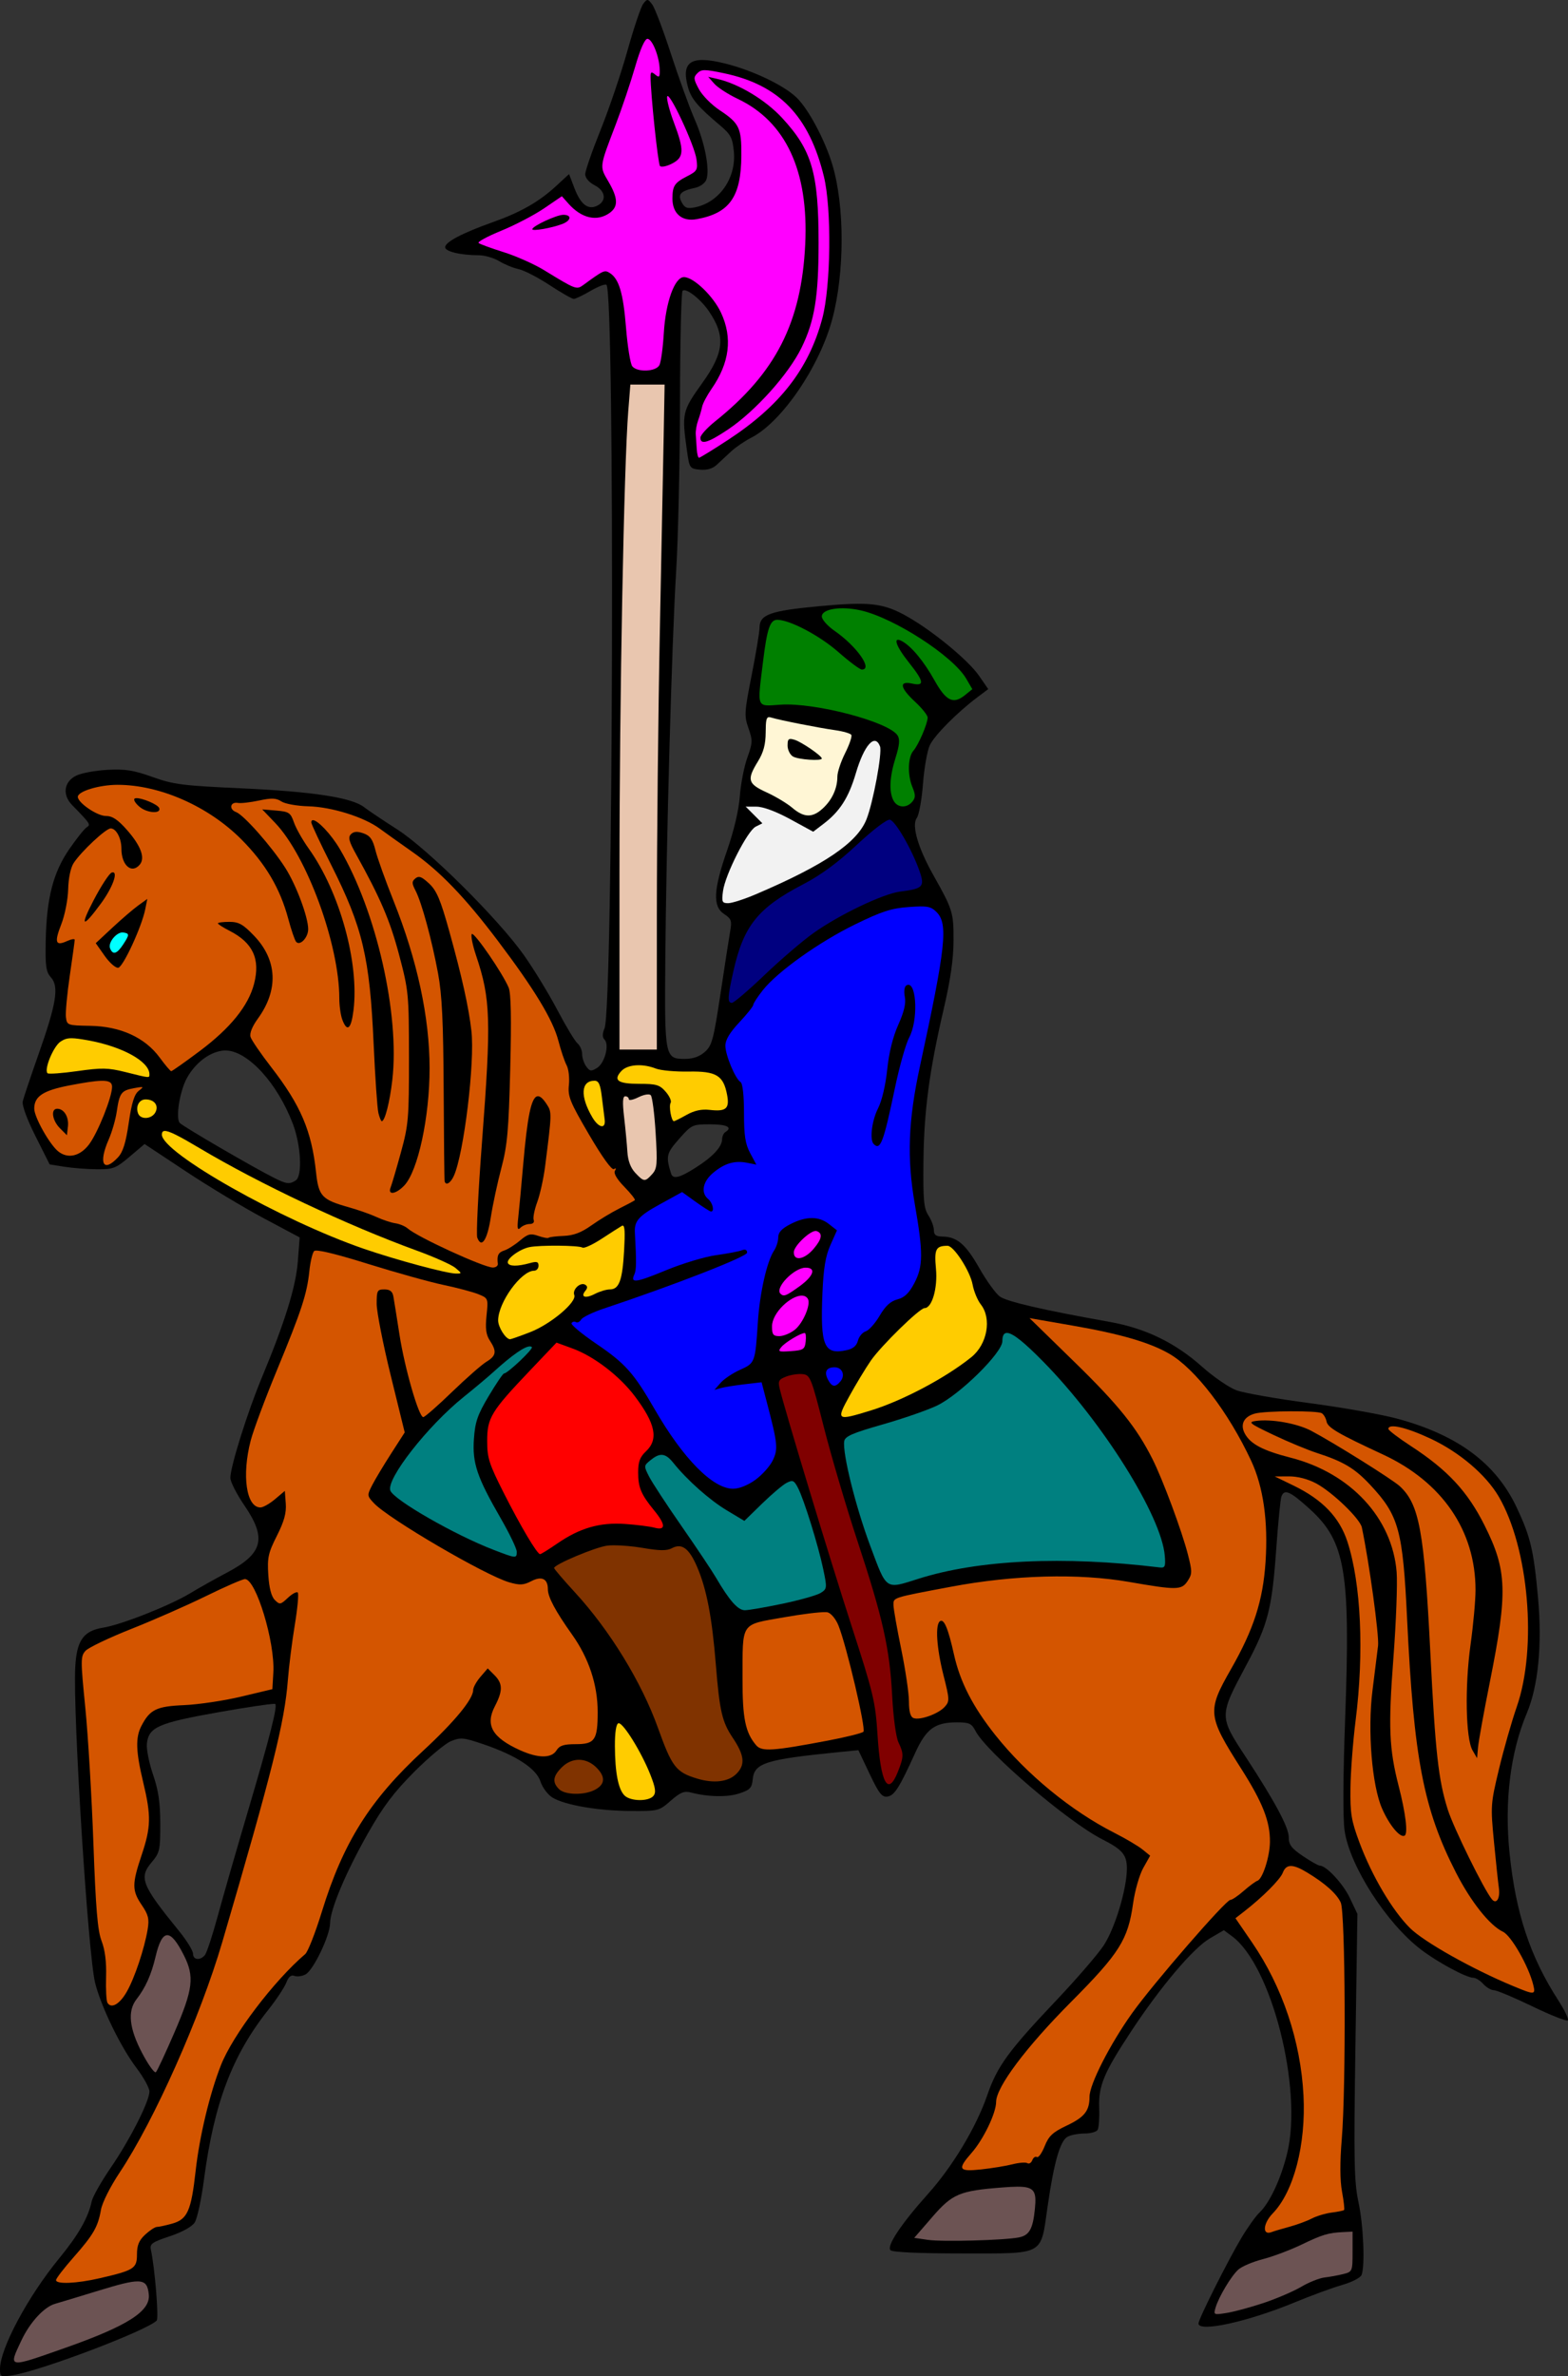<?xml version="1.0" encoding="UTF-8" standalone="no"?>
<!-- Created with Inkscape (http://www.inkscape.org/) -->

<svg
   version="1.1"
   id="svg1"
   width="671.609"
   height="1017.19"
   viewBox="0 0 671.609 1017.19"
   sodipodi:docname="167b.svg"
   inkscape:version="1.3.2 (091e20ef0f, 2023-11-25)"
   xmlns:inkscape="http://www.inkscape.org/namespaces/inkscape"
   xmlns:sodipodi="http://sodipodi.sourceforge.net/DTD/sodipodi-0.dtd"
   xmlns="http://www.w3.org/2000/svg"
   xmlns:svg="http://www.w3.org/2000/svg">
  <rect x="0" y="0" width="671.609" height="1017.19" fill="#333333" stroke="none"/>
  <defs
     id="defs1" />
  <sodipodi:namedview
     id="namedview1"
     pagecolor="#ffffff"
     bordercolor="#000000"
     borderopacity="0.25"
     inkscape:showpageshadow="2"
     inkscape:pageopacity="0.0"
     inkscape:pagecheckerboard="0"
     inkscape:deskcolor="#d1d1d1"
     showgrid="false"
     inkscape:zoom="0.81090836"
     inkscape:cx="291.64824"
     inkscape:cy="410.034"
     inkscape:window-width="1920"
     inkscape:window-height="1011"
     inkscape:window-x="0"
     inkscape:window-y="0"
     inkscape:window-maximized="1"
     inkscape:current-layer="layer2" />
  <g
     inkscape:groupmode="layer"
     id="layer2"
     inkscape:label="Layer 1">
    <path
       id="path1"
       style="fill:#000000"
       d="M 376.028 24.05 C 375.525 24.014 375.048 24.559 374.194 25.657 C 373.2 26.935 370.162 35.935 367.444 45.657 C 364.726 55.379 359.538 70.683 355.917 79.665 C 352.295 88.647 349.333 97.181 349.333 98.63 C 349.333 100.209 350.936 102.093 353.333 103.333 C 357.971 105.731 358.611 109.89 354.667 112.001 C 350.69 114.129 347.434 111.725 344.743 104.679 L 342.407 98.565 L 336.786 103.747 C 329.523 110.441 321.674 114.908 309.676 119.171 C 296.775 123.755 289.333 127.663 289.333 129.852 C 289.333 131.729 295.881 133.293 303.842 133.319 C 306.323 133.327 310.222 134.469 312.508 135.856 C 314.795 137.244 318.542 138.775 320.835 139.259 C 323.127 139.743 329.068 142.808 334.034 146.069 C 339 149.331 343.671 152.001 344.415 152.001 C 345.158 152.001 348.416 150.448 351.655 148.55 C 354.894 146.652 357.946 145.5 358.438 145.991 C 362.093 149.634 361.308 455.118 357.62 464.165 C 356.622 466.612 356.616 468.084 357.598 469.065 C 359.763 471.23 357.694 479.132 354.43 481.171 C 351.893 482.755 351.307 482.679 349.764 480.569 C 348.794 479.242 348.001 476.845 348.001 475.241 C 348.001 473.638 347.114 471.59 346.03 470.69 C 344.946 469.791 341.052 463.346 337.378 456.366 C 333.703 449.386 327.241 438.797 323.016 432.837 C 311.951 417.227 281.778 387.334 268.667 378.991 C 262.8 375.258 256.471 371.012 254.604 369.558 C 249.337 365.455 232.561 362.886 202.001 361.501 C 176.862 360.362 172.979 359.866 164.001 356.655 C 155.841 353.737 152.283 353.174 144.667 353.591 C 139.533 353.872 133.533 354.982 131.333 356.06 C 126.035 358.655 125.251 364.266 129.569 368.683 C 137.411 376.704 137.625 377.032 135.77 378.21 C 134.797 378.828 131.456 383.02 128.346 387.526 C 121.446 397.526 118.612 408.536 118.255 426.724 C 118.037 437.779 118.371 440.098 120.518 442.485 C 124.007 446.365 122.822 453.656 115.18 475.327 C 111.817 484.864 108.774 493.925 108.417 495.462 C 108.023 497.156 110.164 503.029 113.854 510.376 L 119.94 522.495 L 126.303 523.505 C 129.803 524.06 136.067 524.538 140.223 524.567 C 147.16 524.617 148.306 524.176 154.186 519.192 L 160.592 513.763 L 178.395 525.548 C 188.187 532.029 203.136 541.025 211.614 545.54 L 227.03 553.749 L 226.237 564.026 C 225.4 574.884 220.703 590.003 210.714 614.001 C 204.655 628.555 197.333 651.912 197.333 656.685 C 197.333 658.337 200.033 663.633 203.333 668.452 C 213.048 682.642 211.353 689.096 195.753 697.294 C 191.123 699.727 184.034 703.71 180.001 706.143 C 171.357 711.359 150.591 719.553 142.907 720.782 C 134.362 722.149 131.473 726.262 130.885 737.895 C 129.877 757.867 136.411 861.157 139.428 872.95 C 142.087 883.339 150.388 900.372 157.143 909.298 C 160.181 913.311 162.667 917.828 162.667 919.335 C 162.667 923.551 154.38 939.881 146.122 951.94 C 142.031 957.913 138.347 964.419 137.934 966.399 C 136.499 973.287 132.258 980.728 124.102 990.667 C 110.56 1007.17 98.667 1029.389 98.667 1038.185 C 98.667 1041.516 98.912 1041.636 104.067 1040.812 C 116.32 1038.852 161.385 1021.766 165.776 1017.415 C 166.752 1016.448 164.99 994.888 163.299 987.108 C 162.748 984.573 163.744 983.859 171.387 981.315 C 176.692 979.55 180.866 977.25 182.053 975.438 C 183.126 973.801 184.905 965.608 186.006 957.231 C 190.305 924.533 198.079 903.954 213.469 884.53 C 217.015 880.055 220.543 874.744 221.309 872.727 C 222.268 870.207 223.353 869.312 224.782 869.86 C 225.925 870.299 228.064 870.013 229.536 869.226 C 232.897 867.427 239.983 852.666 240.046 847.333 C 240.115 841.381 246.762 825.595 256.251 808.851 C 262.721 797.433 267.287 791.366 276.001 782.606 C 282.234 776.339 289.366 770.381 291.852 769.366 C 295.946 767.695 297.251 767.82 305.692 770.694 C 319.804 775.499 328.364 781.088 330.174 786.679 C 331.006 789.246 333.319 792.325 335.335 793.546 C 340.639 796.758 354.871 799.194 368.77 799.268 C 380.629 799.332 380.976 799.243 385.954 794.88 C 390.016 791.318 391.731 790.61 394.516 791.341 C 401.897 793.278 410.215 793.446 415.333 791.759 C 419.938 790.241 420.723 789.408 421.085 785.657 C 421.753 778.719 426.697 777.172 458.163 774.05 L 466.327 773.239 L 471.143 783.382 C 475.153 791.825 476.434 793.452 478.794 793.095 C 481.776 792.644 483.836 789.399 490.702 774.333 C 495.389 764.048 499.119 761.333 508.567 761.333 C 513.807 761.333 514.848 761.818 516.505 765.02 C 521.213 774.125 556.166 803.986 570.788 811.395 C 579.424 815.772 581.333 818.031 581.333 823.882 C 581.333 832.632 576.21 849.586 571.358 856.893 C 568.838 860.689 559.767 871.191 551.2 880.231 C 530.554 902.017 525.8 908.539 521.532 920.935 C 516.841 934.559 506.739 951.378 496.161 963.179 C 484.654 976.015 478.319 985.518 480.087 987.286 C 480.954 988.154 492.32 988.667 510.69 988.667 C 546.493 988.667 544.31 989.857 547.362 968.667 C 550.105 949.619 552.741 940.41 555.94 938.698 C 557.343 937.947 560.595 937.333 563.167 937.333 C 565.738 937.333 568.273 936.637 568.799 935.786 C 569.325 934.935 569.629 930.741 569.475 926.468 C 569.129 916.875 571.402 911.427 583.255 893.452 C 595.776 874.461 609.734 857.992 616.831 853.833 L 622.868 850.296 L 626.434 852.936 C 643.295 865.42 656.697 918.078 650.028 945.638 C 647.372 956.612 642.554 966.959 638.143 971.159 C 636.503 972.722 633.014 977.601 630.391 982.001 C 624.516 991.856 612.001 1016.791 612.001 1018.641 C 612.001 1022.56 633.2 1017.905 653.368 1009.558 C 660.316 1006.682 669.385 1003.357 673.522 1002.169 C 677.659 1000.981 681.41 999.058 681.856 997.895 C 683.395 993.885 682.658 976.639 680.522 966.667 C 678.663 957.987 678.492 949.187 679.225 900.001 L 680.071 843.333 L 676.893 836.612 C 673.977 830.446 666.766 822.667 663.965 822.667 C 663.325 822.667 660.07 820.825 656.733 818.573 C 651.787 815.235 650.667 813.737 650.667 810.472 C 650.667 806.295 644.755 795.251 632.489 776.517 C 620.711 758.527 620.708 758.885 632.631 736.558 C 641.783 719.419 643.483 712.776 645.319 686.976 C 646.116 675.779 647.109 665.73 647.526 664.643 C 648.804 661.312 651.221 662.374 659.583 669.94 C 674.967 683.862 677.141 696.661 674.825 759.677 C 673.914 784.471 673.826 802.471 674.589 807.704 C 676.793 822.825 692.523 847.306 707.27 858.565 C 714.478 864.069 726.735 870.667 729.749 870.667 C 730.759 870.667 732.673 871.866 734.001 873.333 C 735.328 874.8 737.37 875.997 738.54 875.993 C 739.709 875.989 747.112 879.092 754.989 882.892 C 762.866 886.691 769.711 889.402 770.198 888.915 C 770.685 888.428 768.854 884.573 766.13 880.349 C 754.019 861.567 747.89 843.079 745.245 817.333 C 742.977 795.259 745.571 774.189 752.62 757.442 C 757.549 745.731 759.271 728.055 757.438 707.968 C 755.584 687.655 754.225 681.909 748.309 669.364 C 739.379 650.427 723.01 638.29 696.962 631.292 C 690.199 629.475 673.266 626.486 659.333 624.649 C 645.399 622.812 631.402 620.347 628.227 619.171 C 625.052 617.995 618.453 613.467 613.561 609.11 C 601.99 598.804 589.297 592.644 574.001 589.917 C 545.18 584.778 529.824 581.224 526.854 579.007 C 525.1 577.697 521.158 572.221 518.094 566.835 C 512.308 556.661 508.559 553.46 502.333 553.38 C 499.549 553.344 498.667 552.68 498.667 550.62 C 498.667 549.128 497.616 546.303 496.333 544.343 C 494.354 541.321 494.03 537.828 494.196 521.39 C 494.414 499.689 496.687 482.544 502.866 456.001 C 505.786 443.458 507.066 434.565 507.09 426.667 C 507.127 414.651 506.748 413.423 498.442 398.667 C 491.836 386.93 489.056 377.34 491.35 374.202 C 492.291 372.915 493.483 366.344 493.999 359.599 C 494.515 352.853 495.825 345.424 496.911 343.091 C 498.885 338.846 508.573 329.074 517.307 322.517 L 521.948 319.032 L 517.975 313.276 C 513.481 306.77 498.543 294.414 487.61 288.159 C 477.172 282.187 471.45 281.498 449.344 283.56 C 428.556 285.498 424.001 287.139 424.001 292.686 C 424.001 294.497 422.482 303.656 420.626 313.038 C 417.483 328.925 417.388 330.486 419.253 335.77 C 421.09 340.979 421.05 342.015 418.758 348.39 C 417.386 352.209 415.942 359.632 415.551 364.886 C 415.112 370.793 413.027 379.656 410.087 388.118 C 404.211 405.028 403.882 412.077 408.819 415.311 C 411.866 417.308 412.199 418.209 411.452 422.464 C 410.981 425.142 409.105 437.233 407.282 449.333 C 404.307 469.078 403.618 471.64 400.575 474.333 C 398.29 476.354 395.485 477.333 391.973 477.333 C 383.471 477.333 383.291 476.434 383.626 435.333 C 384.041 384.261 386.435 298.475 388.274 268.667 C 389.134 254.734 389.874 222.235 389.919 196.45 C 389.963 170.665 390.46 149.106 391.022 148.54 C 392.432 147.121 398.71 151.995 402.337 157.323 C 409.49 167.833 408.85 174.913 399.577 187.856 C 390.803 200.103 390.623 200.899 392.958 217.333 C 393.966 224.433 394.142 224.681 398.465 225.095 C 401.399 225.376 403.838 224.689 405.575 223.095 C 407.029 221.759 409.821 219.166 411.78 217.333 C 413.739 215.5 417.665 212.816 420.503 211.368 C 433.481 204.748 449.698 181.013 455.143 160.667 C 460.458 140.809 460.491 112.346 455.219 94.669 C 452.037 83.997 444.909 70.636 439.788 65.743 C 434.252 60.454 420.823 54.09 409.09 51.194 C 394.724 47.649 390.382 50.371 393.274 61.11 C 394.678 66.324 397.301 69.474 407.173 77.802 C 411.637 81.568 412.433 83.086 412.991 88.895 C 414.08 100.234 406.783 110.71 396.344 112.798 C 392.996 113.468 391.953 113.073 390.651 110.64 C 388.816 107.211 390.123 105.812 396.446 104.44 C 398.525 103.99 400.665 102.436 401.202 100.985 C 402.799 96.667 400.563 85.065 396.233 75.198 C 394.002 70.115 389.439 57.534 386.092 47.239 C 382.746 36.945 379.107 27.356 378.005 25.929 C 377.057 24.703 376.531 24.085 376.028 24.05 z M 195.579 473.718 C 204.976 474.125 217.462 487.67 224.11 505.14 C 227.601 514.314 228.266 527.498 225.333 529.358 C 222.613 531.083 221.418 530.937 216.001 528.222 C 206.998 523.709 176.655 506.036 175.602 504.692 C 173.812 502.406 175.72 490.864 178.79 485.401 C 182.316 479.127 188.028 474.7 193.743 473.815 C 194.339 473.723 194.952 473.691 195.579 473.718 z M 402.86 505.333 C 410.058 505.333 412.604 506.645 409.333 508.667 C 408.599 509.12 407.98 510.505 407.956 511.745 C 407.891 515.025 403.954 519.243 396.602 523.905 C 389.639 528.321 386.877 528.957 386.069 526.333 C 383.803 518.976 384.097 517.733 389.557 511.554 C 394.922 505.483 395.242 505.333 402.86 505.333 z M 215.96 753.413 C 216.317 753.4 216.526 753.415 216.571 753.46 C 217.595 754.484 214.15 767.965 204.727 799.798 C 199.946 815.949 194.194 835.928 191.946 844.196 C 189.698 852.465 187.217 860.003 186.432 860.948 C 184.375 863.427 181.333 863.06 181.333 860.333 C 181.333 859.05 178.645 854.7 175.36 850.667 C 159.356 831.018 158.076 827.827 163.575 821.286 C 167.095 817.099 167.332 816.051 167.315 804.741 C 167.301 795.652 166.537 790.456 164.225 783.726 C 162.537 778.808 161.345 772.868 161.577 770.524 C 162.284 763.385 166.413 761.571 192.413 756.968 C 203.724 754.965 213.461 753.505 215.96 753.413 z "
       transform="translate(-98.667,-24.048)" />
    <path
       id="path2"
       style="display:inline;fill:#6c5353"
       d="M 170.194 852.436 C 168.259 852.563 166.7 855.656 165.272 861.733 C 163.489 869.322 160.967 874.943 157.145 879.847 C 153.209 884.897 153.977 892.297 159.534 902.872 C 162.211 907.966 164.872 911.654 165.45 911.067 C 166.028 910.481 169.61 902.801 173.409 894.001 C 181.406 875.475 182.043 870.166 177.374 860.944 C 174.441 855.152 172.129 852.31 170.194 852.436 z M 534.38 960.097 C 532.657 960.106 530.58 960.229 528.09 960.421 C 509.626 961.845 506.603 963.117 497.944 973.12 L 490.256 982.001 L 496.128 982.862 C 502.233 983.758 528.597 983.052 535.01 981.821 C 539.536 980.953 541.076 978.24 541.934 969.616 C 542.681 962.113 541.843 960.055 534.38 960.097 z M 678.001 979.333 L 674.001 979.526 C 667.564 979.836 665.158 980.561 656.001 984.954 C 651.234 987.24 643.827 990.019 639.542 991.128 C 635.257 992.237 630.545 994.237 629.071 995.571 C 625.999 998.351 620.731 1007.154 619.321 1011.862 C 618.389 1014.975 618.511 1015.032 624.126 1014.134 C 627.295 1013.627 634.413 1011.701 639.944 1009.852 C 645.475 1008.004 652.701 1004.9 656.001 1002.954 C 659.301 1001.008 663.801 999.211 666.001 998.96 C 668.201 998.709 671.801 998.053 674.001 997.501 C 677.927 996.516 678.001 996.338 678.001 987.915 L 678.001 979.333 z M 157.7 1000.638 C 154.655 1000.592 149.603 1001.927 141.114 1004.526 C 132.067 1007.296 123.614 1009.852 122.327 1010.206 C 117.621 1011.501 111.535 1018.078 107.87 1025.829 C 102.149 1037.926 101.737 1037.853 126.667 1029.067 C 153.264 1019.694 163.121 1013.412 162.405 1006.29 C 162.025 1002.517 161.151 1000.689 157.7 1000.638 z "
       transform="translate(-98.667,-24.048)" />
    <path
       id="path3"
       style="display:inline;fill:#d45500"
       d="M 149.01 360.001 C 141.179 360.001 132.001 362.778 132.001 365.147 C 132.001 367.691 140.265 373.333 143.989 373.333 C 146.806 373.333 149.132 374.876 153.085 379.366 C 158.99 386.075 160.922 391.283 158.561 394.128 C 155.085 398.316 150.667 394.513 150.667 387.333 C 150.667 382.868 148.44 378.667 146.075 378.667 C 144.009 378.667 133.471 388.517 130.208 393.497 C 128.928 395.45 127.985 399.967 127.866 404.716 C 127.756 409.119 126.445 415.783 124.928 419.651 C 121.866 427.462 122.422 429.146 127.327 426.911 C 129.163 426.074 130.667 425.819 130.667 426.343 C 130.667 426.866 129.723 433.724 128.571 441.581 C 127.419 449.438 126.669 457.471 126.905 459.433 C 127.325 462.926 127.538 463.002 137.333 463.171 C 150.29 463.395 160.751 468.17 167.049 476.737 C 169.405 479.941 171.634 482.574 172.001 482.587 C 172.367 482.6 177.871 478.717 184.231 473.958 C 197.347 464.144 205.042 454.626 207.489 445.194 C 210.24 434.588 207.017 427.609 197.001 422.497 C 194.251 421.093 192.001 419.657 192.001 419.306 C 192.001 418.954 194.203 418.667 196.895 418.667 C 200.951 418.667 202.769 419.687 207.499 424.624 C 217.457 435.017 218.048 447.758 209.141 460.054 C 206.642 463.503 205.492 466.399 205.993 467.977 C 206.427 469.345 210.417 475.16 214.86 480.899 C 227.462 497.178 232.137 508.139 234.034 525.856 C 235.133 536.116 236.51 537.591 248.001 540.817 C 252.034 541.95 257.434 543.851 260.001 545.042 C 262.567 546.233 266.165 547.425 267.995 547.692 C 269.825 547.96 272.223 548.969 273.327 549.935 C 277.567 553.644 305.752 566.574 309.725 566.632 C 311.041 566.651 312.02 565.918 311.901 565.001 C 311.444 561.478 312.093 560.15 314.674 559.331 C 316.145 558.864 319.149 556.967 321.35 555.114 C 324.781 552.228 325.907 551.938 329.229 553.097 C 331.361 553.84 333.357 554.197 333.665 553.89 C 333.972 553.582 336.866 553.227 340.096 553.101 C 344.32 552.935 347.659 551.67 351.985 548.595 C 355.293 546.243 360.701 542.974 364.001 541.329 C 367.301 539.684 370.262 538.101 370.581 537.811 C 370.9 537.521 368.881 534.95 366.094 532.097 C 362.911 528.836 361.409 526.29 362.053 525.247 C 362.698 524.205 362.532 523.925 361.61 524.495 C 360.711 525.051 356.581 519.32 350.952 509.702 C 342.774 495.73 341.826 493.392 342.34 488.481 C 342.658 485.446 342.218 481.654 341.362 480.054 C 340.506 478.454 338.917 473.736 337.833 469.571 C 335.484 460.554 327.583 447.519 311.829 426.667 C 297.741 408.021 287.048 396.935 275.059 388.548 C 270.077 385.062 263.899 380.663 261.333 378.772 C 254.548 373.774 240.7 369.447 230.68 369.194 C 225.915 369.074 220.759 368.146 219.206 367.128 C 216.955 365.653 215.022 365.572 209.643 366.726 C 205.935 367.521 201.86 367.983 200.589 367.753 C 197.276 367.153 196.593 370.477 199.784 371.669 C 203.098 372.906 214.972 386.35 220.819 395.485 C 225.518 402.826 230.667 416.582 230.667 421.794 C 230.667 425.404 227.143 429.099 225.503 427.21 C 224.924 426.544 223.407 422.103 222.13 417.339 C 218.633 404.298 212.362 393.696 202.001 383.311 C 187.867 369.145 167.077 360.001 149.01 360.001 z M 157.038 365.714 C 159.504 365.605 166.307 368.383 166.87 370.001 C 167.736 372.49 161.801 372.139 158.559 369.511 C 156.785 368.072 155.757 366.471 156.276 365.95 C 156.421 365.805 156.685 365.729 157.038 365.714 z M 210.983 370.518 L 216.981 371.022 C 222.444 371.48 223.123 371.932 224.567 376.095 C 225.439 378.609 228.299 383.666 230.921 387.333 C 244.195 405.896 252.601 436.304 250.067 456.585 C 249.067 464.591 247.366 466.015 245.299 460.579 C 244.584 458.698 244.001 454.577 244.001 451.421 C 244.001 428.435 230.123 390.497 216.526 376.306 L 210.983 370.518 z M 232.727 375.128 C 234.728 375.162 240.42 381.026 244.245 387.528 C 259.883 414.115 269.916 458.196 266.714 486.247 C 265.62 495.828 263.532 504.001 262.178 504.001 C 261.873 504.001 261.23 502.431 260.749 500.515 C 260.268 498.598 259.345 485.248 258.7 470.849 C 257.044 433.869 254.001 421.037 240.555 394.352 C 235.85 385.013 232.001 376.799 232.001 376.099 C 232.001 375.422 232.266 375.12 232.727 375.128 z M 251.118 380.161 C 251.973 380.102 253.009 380.307 254.327 380.768 C 257.202 381.777 258.322 383.356 259.483 388.036 C 260.299 391.325 263.781 401.049 267.219 409.643 C 277.381 435.042 282.667 459.574 282.667 481.333 C 282.667 502.244 277.709 525.258 271.862 531.481 C 268.293 535.28 264.588 535.817 265.983 532.333 C 266.497 531.05 268.481 524.3 270.391 517.333 C 273.627 505.534 273.864 502.749 273.84 476.667 C 273.816 449.531 273.686 448.175 269.604 432.753 C 265.74 418.153 261.605 408.497 251.186 389.731 C 248.116 384.202 247.673 382.46 248.995 381.138 C 249.589 380.543 250.263 380.22 251.118 380.161 z M 147.028 397.477 C 149.241 397.509 146.756 404.189 141.919 410.778 C 133.976 421.598 132.696 421.036 138.778 409.401 C 142.016 403.206 145.502 397.878 146.522 397.561 C 146.712 397.502 146.88 397.475 147.028 397.477 z M 278.262 399.442 C 279.262 399.541 280.488 400.416 282.46 402.259 C 285.704 405.291 287.342 409.162 291.1 422.667 C 296.54 442.217 299.418 455.166 300.583 465.333 C 302.117 478.732 297.352 517.978 293.044 527.435 C 291.62 530.558 289.57 531.722 289.108 529.667 C 288.984 529.117 288.8 511.567 288.698 490.667 C 288.556 461.47 287.998 449.887 286.286 440.667 C 283.615 426.285 279.288 410.402 276.653 405.306 C 275.017 402.141 275.008 401.378 276.596 400.06 C 277.146 399.604 277.663 399.383 278.262 399.442 z M 161.764 408.845 L 160.876 413.288 C 159.387 420.731 151.44 437.946 149.323 438.313 C 148.228 438.503 145.612 436.214 143.506 433.226 L 139.678 427.792 L 146.839 421.124 C 150.777 417.456 155.746 413.192 157.881 411.649 L 161.764 408.845 z M 300.833 423.839 C 302.289 423.702 313.903 440.594 316.532 446.798 C 317.539 449.175 317.753 460.061 317.214 481.466 C 316.546 507.958 315.973 514.378 313.417 524.001 C 311.76 530.234 309.715 539.784 308.87 545.224 C 307.362 554.935 304.91 558.589 303.089 553.843 C 302.587 552.535 303.505 534.036 305.13 512.733 C 309.115 460.464 308.831 451.631 302.561 433.02 C 301.112 428.719 300.286 424.618 300.725 423.907 C 300.75 423.866 300.786 423.843 300.833 423.839 z M 141.905 486.706 C 139.116 486.786 134.87 487.439 128.585 488.642 C 117.154 490.829 113.333 493.326 113.333 498.612 C 113.333 502.297 119.997 514.116 123.702 517.001 C 127.796 520.189 132.943 518.999 136.77 513.981 C 140.523 509.061 146.667 493.722 146.667 489.272 C 146.667 487.444 145.491 486.603 141.905 486.706 z M 159.215 489.386 C 158.69 489.39 157.669 489.563 156.067 489.858 C 150.596 490.868 149.847 491.883 148.674 499.888 C 148.182 503.25 146.629 508.627 145.223 511.837 C 140.757 522.033 142.887 526.197 149.155 519.524 C 151.338 517.201 152.554 513.328 153.817 504.679 C 155.073 496.078 156.207 492.452 158.096 490.993 C 159.588 489.841 160.091 489.379 159.215 489.386 z M 328.954 493.311 C 330.041 493.203 331.298 494.39 332.799 496.683 C 335.076 500.158 335.072 500.32 332.147 523.333 C 331.495 528.466 329.978 535.339 328.776 538.606 C 327.574 541.874 326.89 545.325 327.255 546.274 C 327.643 547.286 326.939 548.001 325.557 548.001 C 324.26 548.001 322.474 548.725 321.587 549.612 C 320.325 550.874 320.12 549.931 320.639 545.28 C 321.005 542.01 321.955 531.834 322.751 522.667 C 324.516 502.321 326.176 493.588 328.954 493.311 z M 123.171 498.667 C 126.098 498.667 128.228 502.188 127.762 506.253 L 127.333 510.001 L 124.333 507.001 C 121.008 503.677 120.31 498.667 123.171 498.667 z M 233.876 559.393 C 233.545 559.412 233.328 559.473 233.223 559.577 C 232.512 560.289 231.591 564.125 231.178 568.102 C 230.155 577.957 227.847 585.007 217.231 610.69 C 212.224 622.803 207.198 636.28 206.063 640.638 C 202.164 655.608 204.152 669.333 210.217 669.333 C 211.353 669.333 214.167 667.741 216.473 665.794 L 220.667 662.255 L 221.071 667.69 C 221.37 671.704 220.374 675.31 217.264 681.47 C 213.561 688.805 213.118 690.833 213.59 698.257 C 213.944 703.813 214.895 707.467 216.37 708.942 C 218.47 711.042 218.824 710.983 221.967 708.03 C 223.813 706.296 225.719 705.274 226.202 705.757 C 226.685 706.24 226.111 712.493 224.928 719.651 C 223.745 726.81 222.407 737.466 221.954 743.333 C 220.57 761.248 215.239 782.522 193.887 855.333 C 184.454 887.5 164.704 931.842 149.938 954.001 C 145.879 960.092 142.432 966.955 141.903 970.001 C 140.635 977.299 138.706 980.634 130.085 990.419 C 126.005 995.049 122.667 999.398 122.667 1000.085 C 122.667 1001.938 131.499 1001.563 141.333 999.292 C 156.123 995.876 157.333 995.106 157.333 989.108 C 157.333 985.16 158.201 983.069 160.862 980.602 C 162.802 978.804 165.052 977.329 165.862 977.325 C 166.672 977.321 169.582 976.694 172.331 975.931 C 178.951 974.092 180.542 970.538 182.471 953.278 C 184.123 938.501 188.493 920.273 193.305 908.069 C 198.421 895.098 215.982 871.966 229.407 860.517 C 230.547 859.544 233.751 851.38 236.528 842.374 C 245.691 812.655 257.12 794.511 279.944 773.45 C 293.317 761.11 301.333 751.386 301.333 747.501 C 301.333 746.391 302.735 743.851 304.45 741.858 L 307.567 738.235 L 310.45 741.118 C 314.04 744.709 314.083 747.815 310.63 754.44 C 306.423 762.51 309.464 767.836 321.358 773.231 C 329.132 776.758 334.863 776.794 337.024 773.333 C 338.326 771.249 340.133 770.667 345.298 770.667 C 353.46 770.667 354.667 768.892 354.667 756.874 C 354.667 745.26 350.887 733.856 343.68 723.724 C 336.544 713.69 333.333 707.672 333.333 704.333 C 333.333 699.862 330.703 698.58 326.253 700.882 C 322.914 702.608 321.312 702.692 316.784 701.386 C 306.551 698.433 265.153 674.238 258.844 667.522 C 255.867 664.353 255.846 664.163 258.075 659.804 C 259.332 657.345 262.983 651.26 266.188 646.28 L 272.016 637.226 L 266.008 612.77 C 262.704 599.319 260.001 585.543 260.001 582.157 C 260.001 576.491 260.263 576.001 263.307 576.001 C 265.689 576.001 266.768 576.841 267.157 579.001 C 267.454 580.651 268.629 588.005 269.768 595.345 C 271.998 609.71 278.043 630.667 279.956 630.667 C 280.601 630.667 286.124 625.839 292.231 619.936 C 298.338 614.034 304.984 608.204 307.001 606.981 C 311.227 604.419 311.531 602.558 308.485 597.909 C 306.837 595.394 306.489 592.771 307.065 587.186 C 307.821 579.86 307.79 579.777 303.581 578.063 C 301.244 577.112 294.533 575.325 288.667 574.093 C 282.8 572.86 268.216 568.799 256.258 565.067 C 243.965 561.231 236.188 559.265 233.876 559.393 z M 539.63 588.286 L 558.954 607.143 C 577.813 625.546 585.499 635.114 592.317 648.667 C 596.749 657.477 604.894 679.405 607.471 689.466 C 609.343 696.771 609.337 697.796 607.401 700.751 C 604.771 704.765 602.895 704.798 582.149 701.2 C 560.549 697.454 532.954 698.207 506.001 703.28 C 480.63 708.056 481.328 707.834 481.36 711.145 C 481.375 712.716 482.87 721.201 484.68 730.001 C 486.491 738.801 487.979 748.87 487.987 752.376 C 487.997 756.723 488.62 758.988 489.946 759.497 C 492.681 760.546 500.573 757.718 503.292 754.714 C 505.447 752.332 505.419 751.588 502.786 741.177 C 499.802 729.376 499.169 719.336 501.327 718.003 C 503.042 716.943 504.788 721.143 507.286 732.333 C 509.907 744.077 515.363 754.683 525.03 766.827 C 538.348 783.558 557.467 799.241 576.001 808.638 C 580.767 811.054 586.16 814.241 587.985 815.72 L 591.303 818.407 L 588.34 823.679 C 586.711 826.578 584.757 833.386 583.997 838.808 C 581.811 854.398 578.215 860.104 557.35 881.083 C 538.08 900.458 525.345 917.457 525.321 923.837 C 525.303 928.618 519.903 939.833 514.842 945.597 C 508.598 952.709 509.21 953.754 519.001 952.692 C 523.584 952.195 529.597 951.209 532.364 950.501 C 535.131 949.793 537.986 949.578 538.708 950.024 C 539.429 950.47 540.377 949.901 540.815 948.759 C 541.253 947.616 542.142 947.009 542.79 947.409 C 543.437 947.809 544.933 945.722 546.114 942.77 C 547.871 938.379 549.564 936.787 555.428 934.013 C 563.2 930.336 565.333 927.658 565.333 921.575 C 565.333 916.277 574.097 899.1 583.583 885.806 C 592.594 873.176 623.705 837.333 625.655 837.333 C 626.385 837.333 628.953 835.602 631.362 833.487 C 633.771 831.372 636.422 829.415 637.253 829.138 C 639.459 828.402 642.54 818.854 642.608 812.546 C 642.702 803.746 639.521 795.653 630.227 781.05 C 615.846 758.454 615.651 756.527 625.923 738.548 C 635.669 721.488 639.619 709.246 640.727 692.667 C 641.887 675.311 639.782 660.523 634.557 649.333 C 624.84 628.522 610.651 609.991 599.501 603.546 C 591.132 598.708 578.565 595.049 558.147 591.503 L 539.63 588.286 z M 651.444 628.177 C 645.049 628.208 638.334 628.545 636.126 629.163 C 631.418 630.48 629.749 633.795 631.833 637.688 C 634.235 642.177 639.591 644.997 651.489 648.04 C 677.164 654.607 695.021 673.868 696.88 697.007 C 697.277 701.953 696.643 718.634 695.471 734.075 C 693.253 763.322 693.642 772.616 697.762 788.667 C 700.742 800.276 701.786 808.896 700.321 809.802 C 698.439 810.965 693.842 805.489 690.661 798.296 C 686.298 788.434 684.368 764.754 686.534 747.679 C 687.488 740.156 688.561 731.542 688.919 728.536 C 689.433 724.214 685.167 693.074 681.983 677.909 C 681.194 674.153 669.401 662.791 662.411 659.052 C 658.832 657.138 654.466 656.013 650.688 656.034 L 644.667 656.067 L 652.786 660.007 C 665.134 665.997 672.402 673.577 675.798 684.001 C 681.653 701.98 682.992 731.379 679.288 760.667 C 678.175 769.467 677.191 782.366 677.1 789.333 C 676.955 800.412 677.441 803.358 680.983 812.843 C 686.305 827.094 694.99 841.787 702.563 849.349 C 708.466 855.242 729.154 866.886 746.667 874.171 C 756.063 878.08 756.468 878.056 755.38 873.667 C 753.387 865.633 745.978 852.656 742.419 850.968 C 736.73 848.27 728.676 838.126 722.26 825.583 C 708.394 798.472 704.229 776.847 701.358 717.048 C 699.53 678.956 697.832 672.789 685.575 659.685 C 678.917 652.566 674.126 649.701 662.667 645.989 C 658.633 644.683 650.234 641.188 644.001 638.224 C 633.779 633.362 633.056 632.781 636.628 632.3 C 643.312 631.399 654.277 633.358 660.286 636.526 C 669.936 641.615 695.163 657.393 698.266 660.278 C 706.593 668.022 708.697 679.492 711.303 731.333 C 713.465 774.331 714.756 785.956 718.78 798.667 C 721.274 806.545 734.231 832.872 737.676 837.063 C 739.638 839.449 741.329 836.603 740.649 832.063 C 740.369 830.196 739.441 821.467 738.587 812.667 C 737.073 797.089 737.13 796.262 740.71 781.345 C 742.732 772.918 746.16 760.919 748.329 754.679 C 757.149 729.302 753.479 686.652 740.583 664.645 C 735.116 655.318 723.76 645.673 711.448 639.903 C 701.056 635.034 693.333 633.248 693.333 635.716 C 693.333 636.293 697.684 639.599 703.001 643.063 C 718.759 653.331 727.258 662.483 734.548 677.034 C 744.214 696.33 744.516 705.465 736.768 744.237 C 734.23 756.94 731.968 769.434 731.743 772.001 L 731.333 776.667 L 729.393 773.333 C 726.455 768.287 726.033 745.991 728.536 728.054 C 729.708 719.65 730.667 709.126 730.667 704.667 C 730.667 679.285 716.421 658.459 690.983 646.653 C 671.683 637.696 667.357 635.163 666.846 632.522 C 666.578 631.135 665.678 629.559 664.846 629.02 C 663.916 628.418 657.839 628.145 651.444 628.177 z M 203.592 700.001 C 202.567 700.001 195.092 703.256 186.981 707.237 C 178.87 711.218 164.43 717.567 154.893 721.345 C 145.357 725.122 136.535 729.339 135.29 730.716 C 133.166 733.062 133.16 734.574 135.194 754.942 C 136.387 766.891 137.949 792.99 138.667 812.94 C 139.68 841.139 140.464 850.488 142.184 854.94 C 143.656 858.75 144.298 863.896 144.104 870.31 C 143.944 875.613 144.212 880.597 144.698 881.384 C 146.343 884.045 149.912 882.004 152.967 876.655 C 156.336 870.759 160.53 858.234 161.909 849.954 C 162.652 845.488 162.227 843.724 159.403 839.561 C 155.168 833.321 155.157 830.564 159.333 818.126 C 163.353 806.151 163.454 801.362 159.991 786.915 C 156.855 773.833 156.655 767.843 159.196 762.931 C 162.872 755.822 165.659 754.461 177.571 753.956 C 183.674 753.697 194.667 752.055 202.001 750.306 L 215.333 747.126 L 215.745 739.979 C 216.495 726.958 208.301 700.001 203.592 700.001 z M 452.282 714.147 C 449.575 714.094 442.203 714.993 434.532 716.349 C 415.61 719.692 416.767 717.985 416.708 742.667 C 416.667 759.572 417.925 765.723 422.53 771.114 C 424.94 773.936 429.56 773.637 453.333 769.128 C 461.033 767.667 467.851 765.97 468.483 765.354 C 469.668 764.201 461.317 728.676 457.788 719.856 C 456.686 717.102 454.637 714.622 453.143 714.231 C 452.96 714.183 452.669 714.155 452.282 714.147 z M 651.548 822.819 C 649.899 822.837 648.839 823.795 648.118 825.692 C 647.016 828.59 639.525 836.101 631.587 842.267 L 627.84 845.177 L 635.02 855.659 C 647.959 874.551 655.78 897.824 656.977 920.995 C 658.069 942.118 652.824 962.229 643.796 971.544 C 639.608 975.864 639.259 981.081 643.26 979.546 C 644.308 979.144 647.754 978.117 650.917 977.267 C 654.079 976.416 658.393 974.829 660.503 973.739 C 662.612 972.649 666.483 971.492 669.104 971.167 C 671.726 970.842 674.09 970.355 674.36 970.085 C 674.63 969.815 674.236 966.278 673.487 962.226 C 672.589 957.369 672.551 949.711 673.374 939.763 C 675.244 917.15 674.926 842.835 672.94 838.472 C 671.217 834.688 666.262 830.261 658.508 825.579 C 655.434 823.722 653.196 822.802 651.548 822.819 z "
       transform="translate(-98.667,-24.048)" />
    <path
       style="fill:#00ffff"
       d="m 151.429,428.333 c 2.736,-4.176 2.739,-4.721 0.029,-5.119 -2.708,-0.397 -6.615,4.251 -5.662,6.736 1.158,3.019 2.928,2.511 5.633,-1.617 z"
       id="path4"
       transform="translate(-98.667,-24.048)" />
    <path
       id="path5"
       style="display:inline;fill:#008080"
       d="M 530.178 594.642 C 528.673 594.507 528.001 595.707 528.001 598.161 C 528.001 603.091 509.776 621.04 500.001 625.737 C 495.967 627.675 485.467 631.315 476.667 633.825 C 463.728 637.516 460.59 638.888 460.266 640.999 C 459.473 646.166 465.149 669.001 471.37 685.667 C 478.584 704.995 477.733 704.407 492.001 699.884 C 517.719 691.73 554.139 690.013 595.333 695.011 C 597.666 695.294 597.947 694.671 597.573 690.038 C 596.198 673.018 570.964 632.763 545.401 606.808 C 537.512 598.797 532.688 594.866 530.178 594.642 z M 325.727 600.399 C 323.505 600.271 317.998 604.091 310.026 611.333 C 307.604 613.533 301.882 618.334 297.309 622.001 C 281.893 634.362 263.982 657.221 265.866 662.13 C 267.409 666.15 293.371 681.05 309.991 687.452 C 319.792 691.228 320.001 691.245 320.001 688.278 C 320.001 686.964 316.9 680.514 313.112 673.944 C 302.943 656.31 300.936 650.356 301.661 639.96 C 302.169 632.677 303.208 629.677 308.01 621.626 C 311.168 616.332 314.109 612 314.544 611.999 C 316.065 611.995 327.214 601.436 326.475 600.698 C 326.294 600.517 326.045 600.418 325.727 600.399 z M 381.899 646.825 C 380.554 646.869 379.105 647.629 377.315 649.079 C 374.394 651.445 374.381 651.582 376.661 656.079 C 377.94 658.602 384.208 668.166 390.589 677.333 C 396.97 686.5 403.593 696.4 405.307 699.333 C 411.082 709.211 414.728 713.333 417.69 713.333 C 419.278 713.333 426.595 712.069 433.954 710.524 C 441.312 708.98 448.616 706.91 450.184 705.925 C 452.931 704.199 452.972 703.827 451.272 695.733 C 449.133 685.547 443.071 666.044 440.469 660.977 C 438.804 657.735 438.218 657.471 435.622 658.796 C 433.997 659.625 429.253 663.63 425.081 667.696 L 417.495 675.091 L 409.921 670.546 C 402.565 666.132 393.013 657.65 387.1 650.28 C 385.19 647.9 383.629 646.769 381.899 646.825 z "
       transform="translate(-98.667,-24.048)" />
    <path
       id="path6"
       style="display:inline;fill:#ffcc00"
       d="M 129.389 468.481 C 127.337 468.466 126.118 468.926 124.608 469.915 C 121.542 471.924 117.438 481.882 119.022 483.466 C 119.452 483.896 125.221 483.481 131.84 482.544 C 142.254 481.07 145.007 481.124 152.27 482.938 C 162.988 485.615 162.667 485.585 162.667 483.913 C 162.667 478.416 151.012 471.999 136.219 469.352 C 133.086 468.792 130.986 468.493 129.389 468.481 z M 161.024 494.667 C 158.268 494.667 156.664 497.666 157.815 500.667 C 158.888 503.462 163.639 503.165 165.223 500.204 C 166.778 497.3 164.781 494.667 161.024 494.667 z M 169.128 508.179 C 168.309 508.245 168.001 508.793 168.001 509.751 C 168.001 517.512 219.503 546.596 254.557 558.63 C 268.666 563.473 289.956 569.191 294.001 569.224 C 296.568 569.244 296.557 569.153 293.731 566.794 C 292.117 565.446 284.617 562.094 277.065 559.345 C 247.374 548.536 209.993 530.91 184.069 515.493 C 175.194 510.215 170.928 508.032 169.128 508.179 z M 504.549 557.333 C 499.487 557.333 498.774 558.744 499.563 567.192 C 500.335 575.462 497.855 584.001 494.68 584.001 C 492.556 584.001 475.999 600.187 471.633 606.532 C 469.359 609.838 465.258 616.62 462.518 621.604 C 456.714 632.163 456.957 632.332 471.526 627.864 C 485.195 623.673 503.735 613.858 514.727 604.995 C 521.56 599.486 523.534 588.491 518.776 582.442 C 517.37 580.654 515.785 576.823 515.255 573.929 C 514.199 568.173 507.206 557.333 504.549 557.333 z M 363.622 761.704 C 363.59 761.707 363.559 761.714 363.53 761.724 C 362.571 762.051 362.016 765.682 362.044 771.456 C 362.098 782.843 363.475 789.952 366.147 792.624 C 368.696 795.172 376.488 795.292 378.544 792.815 C 379.725 791.392 379.429 789.313 377.264 783.815 C 373.444 774.113 365.632 761.493 363.622 761.704 z "
       transform="translate(-98.667,-24.048)" />
    <path
       id="path7"
       style="fill:#803300"
       d="M 361.569 685.544 C 360.431 685.545 359.452 685.593 358.714 685.692 C 353.525 686.388 336.001 693.769 336.001 695.259 C 336.001 695.661 340.003 700.341 344.895 705.661 C 359.865 721.938 373.434 744.066 380.485 763.702 C 386.514 780.492 388.179 782.649 397.255 785.403 C 404.405 787.573 410.637 786.818 414.092 783.362 C 417.977 779.478 417.559 775.445 412.483 767.884 C 407.959 761.144 406.878 756.463 405.288 736.71 C 403.645 716.311 401.337 704.269 397.251 694.77 C 393.829 686.817 390.708 684.504 386.465 686.774 C 384.288 687.94 381.251 687.907 373.842 686.64 C 369.818 685.951 364.982 685.54 361.569 685.544 z M 346.692 777.354 C 344.071 777.338 341.456 778.422 339.272 780.606 C 335.48 784.399 335.154 786.965 338.094 789.905 C 340.606 792.417 348.705 792.616 353.321 790.28 C 357.87 787.979 358.155 784.7 354.153 780.698 C 351.942 778.487 349.313 777.371 346.692 777.354 z "
       transform="translate(-98.667,-24.048)" />
    <path
       style="fill:#ff0000"
       d="m 337.354,684.778 c 9.674,-6.655 18.204,-9.119 28.986,-8.376 4.947,0.341 10.644,1.06 12.661,1.598 4.887,1.303 4.842,-1.29 -0.129,-7.363 C 373.25,663.769 372,660.801 372,654.32 c 0,-4.522 0.759,-6.568 3.333,-8.987 5.484,-5.152 4.133,-11.828 -4.784,-23.642 -6.541,-8.666 -17.471,-17.04 -26.592,-20.373 l -6.941,-2.537 -11.449,12.038 c -16.584,17.437 -18.233,20.155 -18.233,30.055 0,7.263 0.812,9.813 7.059,22.166 7.301,14.437 14.341,26.294 15.61,26.294 0.4,0 3.708,-2.05 7.351,-4.556 z"
       id="path8"
       transform="translate(-98.667,-24.048)" />
    <path
       id="path9"
       style="fill:#0000ff"
       d="M 492.792 412.065 C 491.493 412.082 489.903 412.172 487.905 412.315 C 480.446 412.849 476.309 414.19 464.883 419.77 C 449.469 427.299 431.7 439.962 425.417 447.895 C 423.171 450.731 421.324 453.565 421.311 454.192 C 421.299 454.82 418.599 458.201 415.311 461.706 C 411.216 466.072 409.342 469.221 409.362 471.706 C 409.395 475.782 413.608 485.854 415.862 487.247 C 416.763 487.804 417.333 492.916 417.333 500.433 C 417.333 510.133 417.889 513.742 419.983 517.649 L 422.631 522.593 L 418.698 521.806 C 413.331 520.732 408.972 522.021 404.102 526.118 C 399.645 529.869 398.752 534.637 402.001 537.333 C 403.944 538.946 404.792 542.667 403.217 542.667 C 402.787 542.667 399.824 540.791 396.631 538.499 L 390.829 534.331 L 381.188 539.63 C 372.222 544.56 370.329 546.713 370.602 551.667 C 371.301 564.322 371.259 567.673 370.372 569.585 C 368.566 573.477 370.967 573.16 384.001 567.774 C 390.967 564.896 400.581 562.002 405.364 561.345 C 410.147 560.687 415.097 559.751 416.364 559.265 C 417.881 558.682 418.667 559.028 418.667 560.276 C 418.667 561.981 387.432 574.161 357.333 584.19 C 352.566 585.779 348.18 587.897 347.585 588.899 C 346.99 589.902 345.982 590.401 345.344 590.007 C 344.707 589.613 343.865 589.807 343.475 590.438 C 343.085 591.07 347.83 595.026 354.02 599.231 C 366.515 607.719 370.102 611.739 379.098 627.333 C 391.293 648.472 403.991 661.333 412.667 661.333 C 415.253 661.333 419.023 659.82 422.241 657.489 C 425.16 655.374 428.516 651.605 429.698 649.114 C 431.996 644.271 431.76 642.013 427.089 624.208 L 424.87 615.751 L 417.434 616.622 C 413.345 617.101 408.799 617.836 407.333 618.257 L 404.667 619.02 L 407.333 615.983 C 408.799 614.313 412.544 611.807 415.655 610.415 C 422.061 607.549 422.152 607.307 423.278 590.001 C 424.092 577.486 427.178 563.876 430.223 559.37 C 431.201 557.924 432.001 555.387 432.001 553.731 C 432.001 551.568 433.484 549.963 437.28 548.026 C 443.987 544.605 449.382 544.606 453.733 548.028 L 457.159 550.724 L 454.348 557.028 C 452.255 561.725 451.386 566.964 450.936 577.567 C 449.972 600.308 451.606 604.136 461.364 601.993 C 464.049 601.403 465.594 600.092 466.133 597.942 C 466.572 596.194 468.07 594.402 469.462 593.96 C 470.853 593.518 473.548 590.499 475.452 587.251 C 477.902 583.069 480.119 581.034 483.049 580.274 C 486.068 579.492 488.019 577.63 490.26 573.392 C 494.1 566.131 494.141 560.407 490.508 539.548 C 487.058 519.735 487.653 503.764 492.712 480.425 C 503.774 429.382 504.841 419.507 499.833 414.499 C 497.964 412.631 496.686 412.015 492.792 412.065 z M 487.637 445.602 C 491.327 445.313 491.925 461.023 488.083 468.192 C 486.662 470.844 483.945 480.436 482.046 489.507 C 477.094 513.152 475.772 516.661 472.889 513.778 C 471.077 511.966 472.085 503.727 474.762 498.479 C 476.401 495.267 477.994 488.517 478.678 481.886 C 479.422 474.674 481.105 467.871 483.421 462.712 C 485.92 457.141 486.769 453.51 486.215 450.743 C 485.762 448.474 486.038 446.39 486.86 445.882 C 487.133 445.713 487.391 445.622 487.637 445.602 z M 456.12 609.333 C 452.617 609.333 451.556 611.345 453.319 614.64 C 455.035 617.846 456.428 618.031 458.653 615.351 C 460.836 612.72 459.409 609.333 456.12 609.333 z "
       transform="translate(-98.667,-24.048)" />
    <path
       style="fill:#000080"
       d="m 426.086,441.457 c 6.833,-6.532 16.251,-14.608 20.931,-17.947 11.004,-7.852 29.837,-16.864 37.203,-17.802 9.821,-1.251 10.617,-2.084 8.319,-8.71 -3.177,-9.162 -10.362,-21.615 -12.727,-22.059 -1.268,-0.238 -7.215,4.281 -14.131,10.739 -8.182,7.639 -15.439,12.969 -23.048,16.927 -19.262,10.021 -25.438,17.688 -29.798,36.993 -2.562,11.344 -2.679,13.737 -0.669,13.737 0.824,0 7.089,-5.344 13.921,-11.876 z"
       id="path10"
       transform="translate(-98.667,-24.048)" />
    <path
       id="path11"
       style="display:inline;fill:#ffcc00"
       d="m 371.979,480.036 c -3.087,0.041 -5.755,0.91 -7.236,2.547 -3.555,3.928 -1.421,5.418 7.762,5.418 7.281,0 8.724,0.432 11.297,3.391 1.622,1.866 2.574,4 2.115,4.742 -0.85,1.375 0.308,7.867 1.402,7.867 0.33,0 2.773,-1.223 5.43,-2.715 3.303,-1.855 6.418,-2.529 9.85,-2.135 7.066,0.812 8.612,-0.508 7.504,-6.412 -1.566,-8.347 -4.627,-10.203 -16.486,-9.99 -5.655,0.102 -11.971,-0.474 -14.035,-1.281 -2.546,-0.995 -5.201,-1.464 -7.602,-1.432 z m -18.67,6.631 c -5.854,0 -6.247,6.665 -0.926,15.684 2.743,4.649 5.867,5.147 5.264,0.84 -0.194,-1.388 -0.729,-5.673 -1.188,-9.523 -0.647,-5.439 -1.35,-7 -3.15,-7 z m 12.1,62.029 c -0.127,-0.012 -0.271,0.031 -0.43,0.123 -0.905,0.523 -4.777,2.999 -8.605,5.502 -3.828,2.503 -7.524,4.204 -8.211,3.779 -1.603,-0.991 -18.459,-1.124 -22.828,-0.18 -4.229,0.914 -9.764,4.998 -9.143,6.746 0.542,1.525 4.15,1.55 9.475,0.066 2.904,-0.809 3.666,-0.575 3.666,1.123 0,1.179 -0.853,2.145 -1.896,2.145 -5.526,0 -15.336,13.516 -15.406,21.227 -0.026,2.909 3.259,8.105 5.125,8.105 0.407,0 4.235,-1.35 8.508,-3 8.867,-3.424 20.14,-12.891 18.973,-15.934 -0.906,-2.36 2.64,-5.671 4.705,-4.395 1.013,0.626 1.033,1.408 0.068,2.57 -2.251,2.713 -0.029,3.469 4.027,1.371 2.071,-1.071 4.974,-1.945 6.451,-1.945 3.97,0 5.388,-3.877 6.1,-16.66 0.431,-7.756 0.311,-10.558 -0.578,-10.645 z"
       transform="translate(-98.667,-24.048)" />
    <path
       style="fill:#f2f2f2"
       d="m 422.406,406.857 c 29.312,-12.509 43.365,-22.011 47.374,-32.031 2.861,-7.15 6.847,-28.601 5.814,-31.291 -2.192,-5.713 -6.768,-0.62 -10.353,11.521 -3.08,10.43 -6.825,16.299 -13.791,21.612 l -4.472,3.411 -9.822,-5.354 c -6.069,-3.308 -11.594,-5.361 -14.459,-5.373 l -4.636,-0.019 3.575,3.575 3.575,3.575 -2.863,1.427 c -3.535,1.763 -13.054,20.501 -14.001,27.563 -0.626,4.666 -0.4,5.194 2.219,5.194 1.603,0 6.932,-1.714 11.842,-3.81 z"
       id="path12"
       transform="translate(-98.667,-24.048)" />
    <path
       id="path13"
       style="fill:#fff6d5"
       d="M 428.036 331.04 C 426.873 331.094 426.655 332.598 426.626 337.577 C 426.595 342.727 425.686 346.127 423.299 350.001 C 418.472 357.84 418.951 359.554 427.001 363.229 C 430.851 364.987 435.801 367.958 438.001 369.831 C 443.063 374.141 446.674 374.203 451.153 370.052 C 455.119 366.376 457.333 361.499 457.333 356.44 C 457.333 354.578 458.836 350.063 460.673 346.407 C 462.509 342.752 463.694 339.249 463.307 338.624 C 462.921 337.999 459.768 337.088 456.301 336.599 C 449.216 335.599 432.558 332.311 429.001 331.21 C 428.622 331.093 428.304 331.028 428.036 331.04 z M 437.171 340.378 C 437.608 340.357 438.201 340.489 439.001 340.731 C 441.987 341.638 450.667 347.594 450.667 348.735 C 450.667 349.912 440.621 349.227 438.333 347.893 C 437.049 347.146 436.001 345.023 436.001 343.177 C 436.001 341.209 436.209 340.424 437.171 340.378 z "
       transform="translate(-98.667,-24.048)" />
    <path
       style="fill:#008000"
       d="m 489.422,367.226 c 1.435,-1.729 1.439,-2.866 0.025,-6.333 -2.144,-5.258 -1.909,-12.827 0.481,-15.523 C 492.057,342.97 496,333.782 496,331.224 c 0,-0.981 -2.4,-4.004 -5.333,-6.718 -6.547,-6.057 -7.064,-9.098 -1.333,-7.84 5.46,1.199 5.159,-0.829 -1.333,-8.983 -5.71,-7.171 -7.091,-11.397 -3,-9.178 4.057,2.2 9.332,8.56 13.958,16.828 4.955,8.856 8.027,10.329 13.053,6.259 l 3.129,-2.534 -2.644,-4.529 c -5.654,-9.684 -30.909,-26.001 -45.2,-29.204 -8.472,-1.899 -16.63,-0.618 -16.63,2.611 0,1.302 2.424,4.048 5.387,6.101 9.54,6.611 16.625,16.629 11.761,16.629 -0.835,0 -5.37,-3.381 -10.077,-7.513 -7.99,-7.015 -20.676,-13.716 -26.104,-13.788 -3.128,-0.042 -4.403,3.691 -6.163,18.037 -2.482,20.236 -2.986,19.011 7.529,18.3 14.769,-1 46.51,7.362 50.146,13.211 1.016,1.635 0.778,4.206 -0.875,9.451 -2.587,8.206 -2.898,14.641 -0.891,18.392 1.67,3.12 5.65,3.354 8.042,0.472 z"
       id="path14"
       transform="translate(-98.667,-24.048)" />
    <path
       style="fill:#800000"
       d="m 483.189,782.64 c 2.616,-6.539 2.647,-7.843 0.299,-12.768 -1.054,-2.211 -2.204,-10.733 -2.681,-19.872 -1.058,-20.286 -3.966,-33.247 -14.877,-66.311 -4.816,-14.594 -11.298,-36.544 -14.405,-48.778 -5.334,-21.001 -5.837,-22.266 -8.999,-22.641 -1.842,-0.219 -5.027,0.241 -7.077,1.02 -3.2,1.217 -3.605,1.934 -2.858,5.064 2.226,9.329 21.675,73.52 30.797,101.647 9.38,28.92 10.237,32.514 11.139,46.667 1.321,20.743 4.447,26.507 8.662,15.973 z"
       id="path15"
       transform="translate(-98.667,-24.048)" />
    <path
       id="path16"
       style="fill:#FF00FF"
       d="M 448.071 550.974 C 445.499 550.933 438.667 557.427 438.667 560.118 C 438.667 564.088 443.301 563.217 447.27 558.499 C 450.755 554.358 451.128 551.931 448.419 551.028 C 448.314 550.993 448.197 550.976 448.071 550.974 z M 443.667 566.696 C 438.758 566.745 430.461 575.35 432.936 577.825 C 434.341 579.23 435.376 578.83 441.133 574.659 C 447.247 570.231 448.386 566.65 443.667 566.696 z M 442.133 578.661 C 437.453 578.571 429.333 585.944 429.333 591.866 C 429.333 595.323 429.849 596.001 432.487 596.001 C 434.221 596.001 437.178 594.792 439.057 593.313 C 442.658 590.481 446.107 582.332 444.682 580.026 C 444.11 579.101 443.214 578.682 442.133 578.661 z M 443.356 594.667 C 441.614 594.667 435.053 598.594 433.333 600.667 C 431.702 602.632 432.1 602.801 437.43 602.421 C 442.756 602.041 443.374 601.641 443.755 598.333 C 443.987 596.316 443.808 594.667 443.356 594.667 z "
       transform="translate(-98.667,-24.048)" />
    <path
       id="path17"
       style="fill:#e9c6af"
       d="M 368.667 188.667 L 367.764 200.001 C 365.916 223.226 364.009 323.125 364.005 397.001 L 364.001 473.333 L 372.001 473.333 L 380.001 473.333 L 380.016 415.001 C 380.025 382.918 380.596 328.767 381.286 294.667 C 381.976 260.567 382.718 222.767 382.936 210.667 L 383.333 188.667 L 376.001 188.667 L 368.667 188.667 z M 376.354 492.532 C 375.314 492.499 373.749 492.927 372.112 493.743 C 369.85 494.872 368.001 495.243 368.001 494.565 C 368.001 493.888 367.313 493.333 366.473 493.333 C 365.375 493.333 365.242 495.854 365.995 502.333 C 366.57 507.283 367.197 513.932 367.389 517.108 C 367.62 520.926 368.766 523.977 370.768 526.108 C 374.439 530.015 374.935 530.054 377.995 526.673 C 380.141 524.302 380.302 522.384 379.491 509.03 C 378.99 500.79 378.051 493.518 377.403 492.87 C 377.19 492.657 376.827 492.547 376.354 492.532 z "
       transform="translate(-98.667,-24.048)" />
    <path
       id="path18"
       style="fill:#FF00FF"
       d="M 375.965 40.667 C 374.848 40.667 372.858 45.205 370.704 52.667 C 368.798 59.267 365.061 70.366 362.399 77.333 C 355.339 95.81 355.416 95.198 359.255 101.747 C 363.446 108.898 363.568 112.55 359.704 115.257 C 354.318 119.029 347.744 117.515 342.139 111.208 L 339.333 108.05 L 331.7 113.245 C 327.501 116.103 319.248 120.411 313.362 122.817 C 307.476 125.224 303.111 127.585 303.663 128.063 C 304.214 128.542 309.038 130.306 314.381 131.983 C 319.725 133.661 327.526 137.131 331.715 139.696 C 345.459 148.111 345.607 148.165 348.633 145.954 C 357.187 139.705 357.602 139.517 359.801 140.882 C 363.791 143.358 365.612 149.458 366.809 164.347 C 367.459 172.433 368.667 179.864 369.493 180.858 C 371.706 183.524 379.649 183.165 381.112 180.333 C 381.775 179.05 382.623 172.851 382.997 166.558 C 383.779 153.391 387.651 142.667 391.622 142.667 C 395.729 142.667 404.172 150.773 407.493 157.905 C 412.504 168.667 411.172 179.354 403.43 190.526 C 401.504 193.306 399.696 196.725 399.415 198.124 C 399.133 199.522 398.357 202.168 397.69 204.001 C 397.023 205.834 396.569 208.534 396.678 210.001 C 396.788 211.468 396.981 214.316 397.106 216.333 C 397.232 218.35 397.664 220.001 398.069 220.001 C 398.474 220.001 404.025 216.589 410.403 212.421 C 432.743 197.821 445.084 181.958 450.858 160.419 C 454.556 146.624 454.937 113.415 451.555 99.585 C 445.198 73.588 432.331 60.332 408.643 55.376 C 400.456 53.663 399.097 53.664 397.37 55.392 C 395.64 57.121 395.717 57.936 398.02 62.212 C 399.458 64.882 403.438 68.921 406.864 71.188 C 415.332 76.792 416.287 78.775 416.21 90.595 C 416.093 108.328 411.188 115.314 397.051 117.872 C 390.79 119.005 386.656 115.468 386.686 109.001 C 386.712 103.551 387.583 102.262 393.161 99.403 C 397.279 97.293 397.597 96.691 396.985 92.216 C 396.154 86.139 385.118 62.577 384.421 65.39 C 384.14 66.521 385.432 71.485 387.29 76.421 C 391.822 88.463 391.693 91.401 386.514 94.079 C 384.23 95.26 381.909 95.727 381.356 95.114 C 380.488 94.151 377.296 63.862 377.323 56.837 C 377.331 54.769 377.676 54.626 379.333 56.001 C 381.034 57.413 381.317 57.087 381.231 53.829 C 381.083 48.253 378.049 40.667 375.965 40.667 z M 402.001 56.935 L 406.001 57.851 C 415.093 59.933 426.531 66.829 433.653 74.522 C 446.436 88.329 449.279 98.063 449.28 128.001 C 449.28 151.022 447.588 161.426 441.981 172.878 C 436.396 184.284 422.151 200.119 410.438 207.94 C 401.918 213.63 398.667 214.585 398.667 211.399 C 398.667 210.336 401.517 207.186 405.001 204.399 C 430.995 183.605 441.938 162.111 443.559 128.667 C 445.082 97.25 435.265 76.117 414.604 66.343 C 410.568 64.433 406.082 61.536 404.633 59.903 L 402.001 56.935 z M 339.946 116.001 C 343.669 116.001 343.375 118.463 339.475 119.946 C 334.94 121.671 326.667 123.11 326.667 122.175 C 326.667 120.837 337.068 116.001 339.946 116.001 z "
       transform="translate(-98.667,-24.048)" />
  </g>
</svg>
